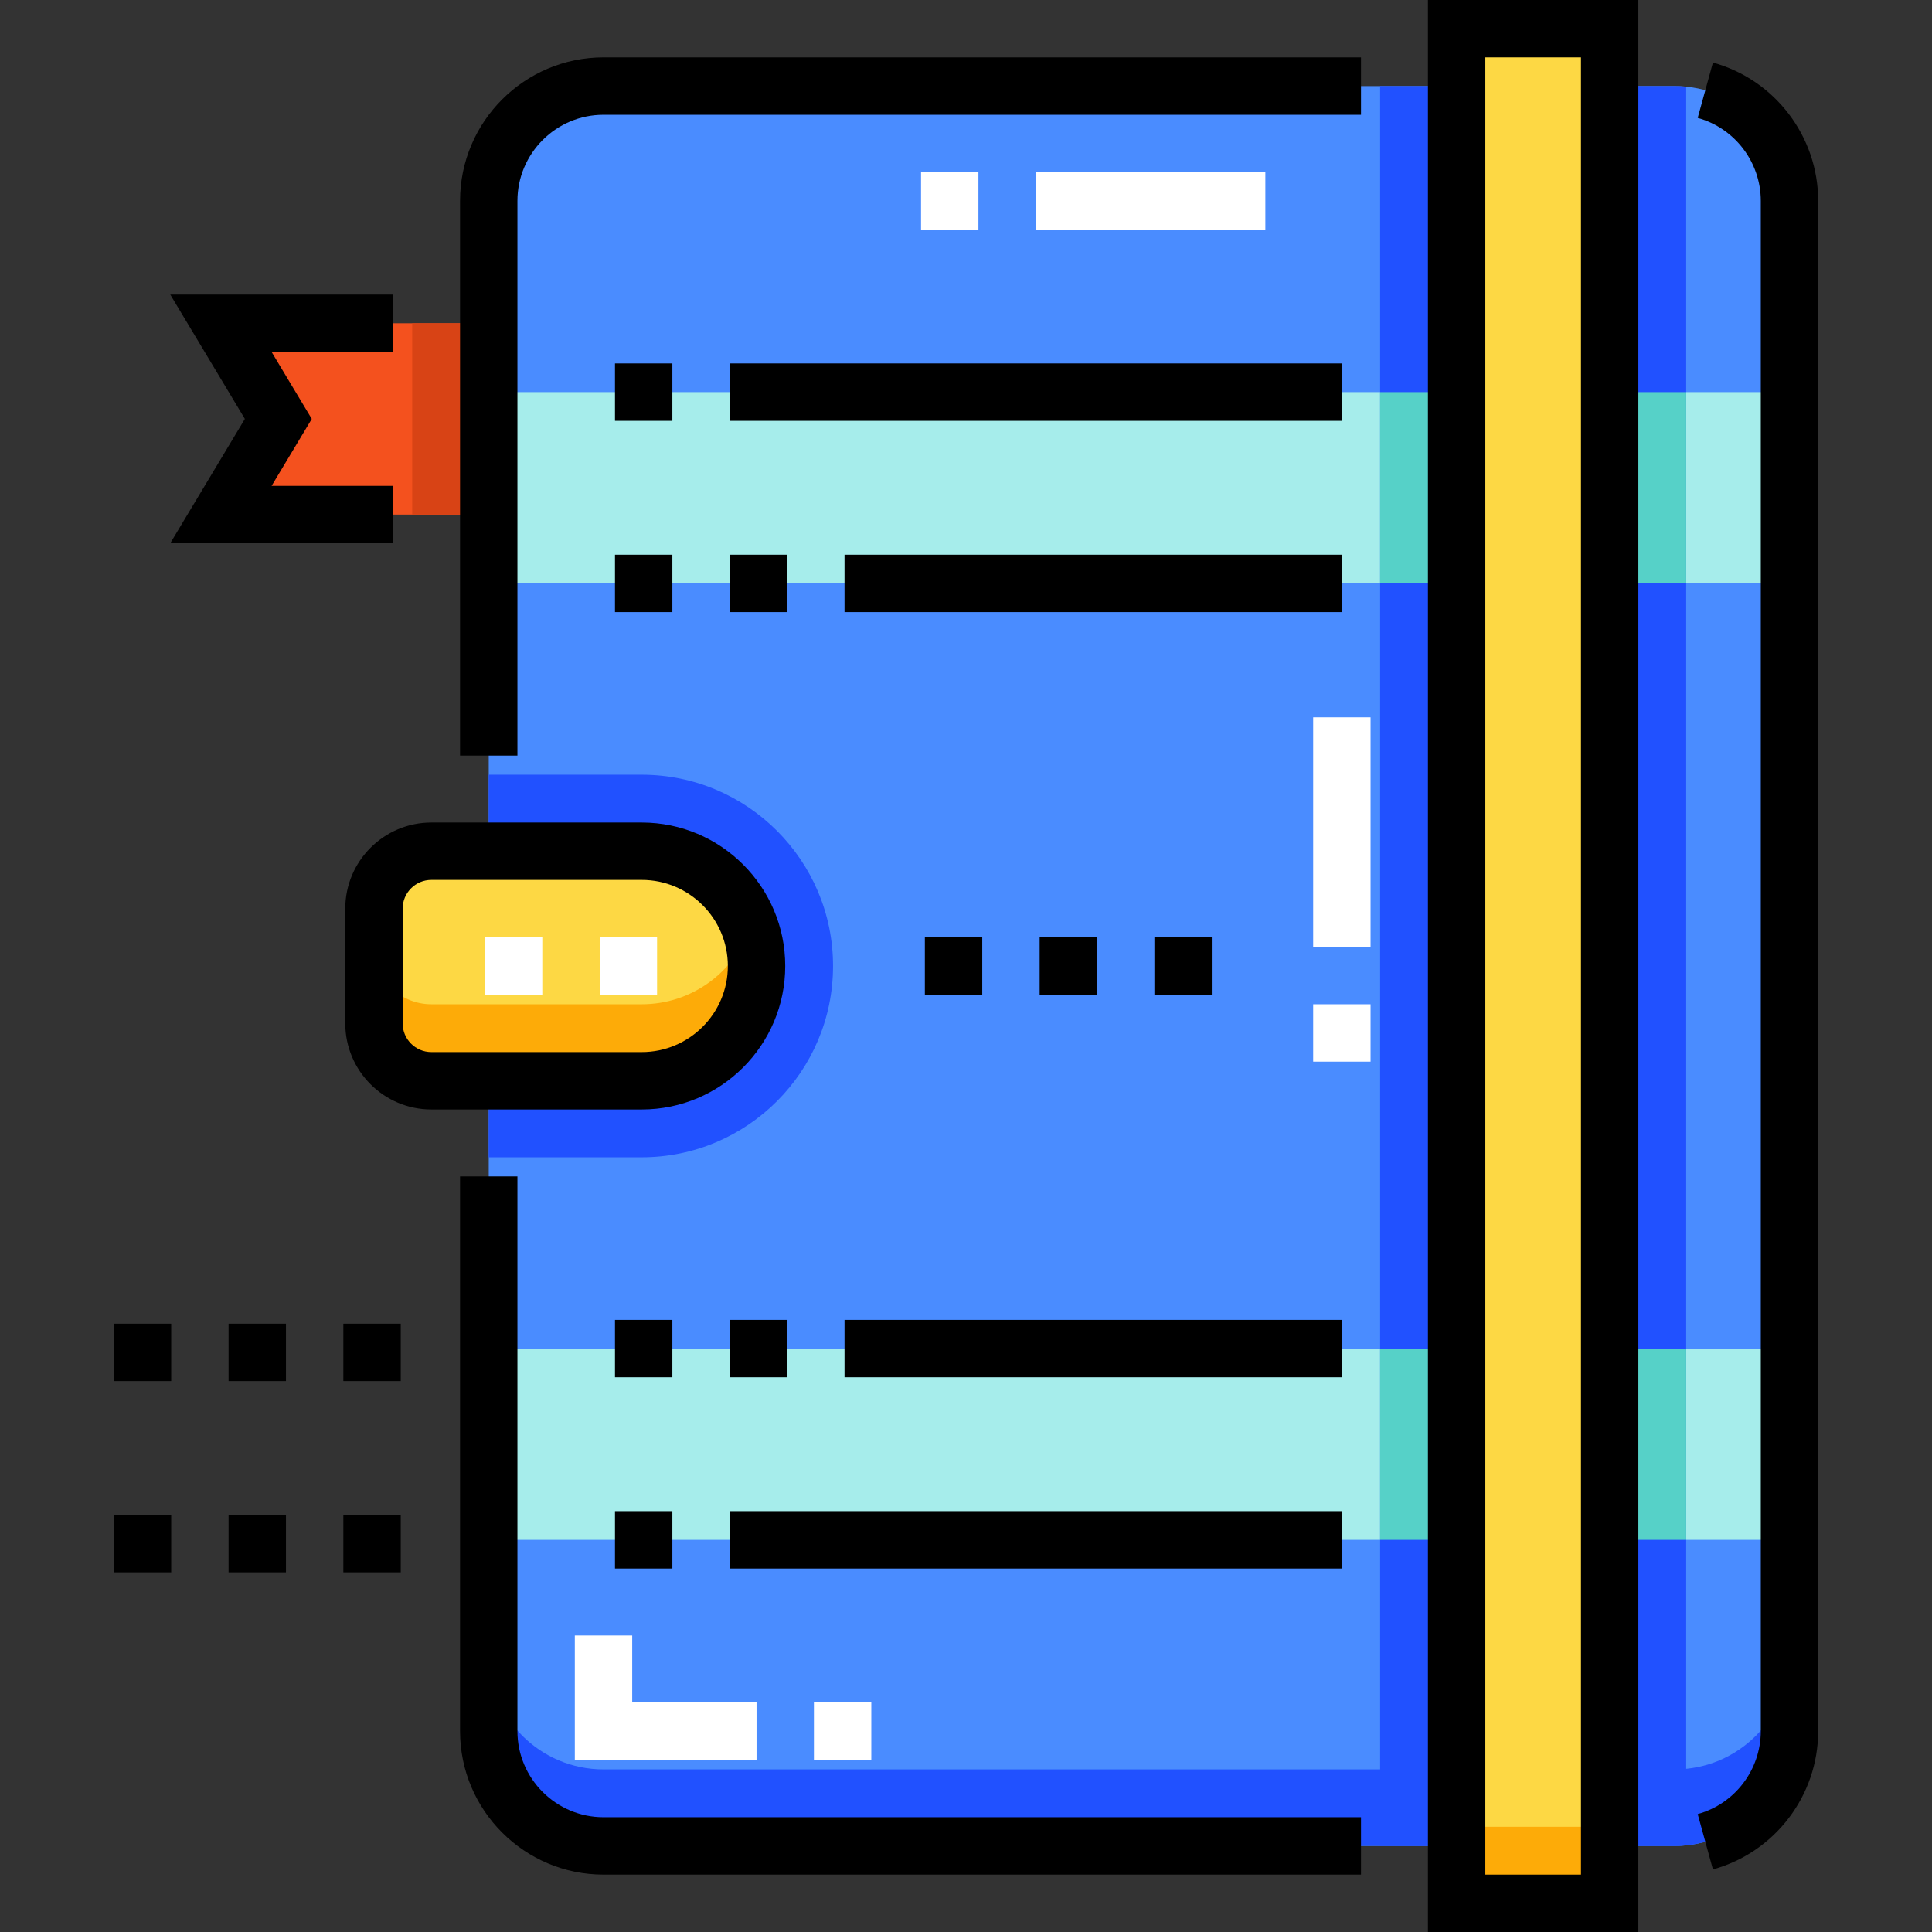 <svg version="1.1" id="Capa_1" xmlns="http://www.w3.org/2000/svg" xmlns:xlink="http://www.w3.org/1999/xlink" x="0px" y="0px"
	 viewBox="0 0 512 512" style="enable-background:new 0 0 512 512;" xml:space="preserve">
<rect x="0" y="0" width="512" height="512" fill="#333333" stroke="none"/>
<path style="fill:#4A8CFF;" d="M443.818,489.188H159.937c-16.799,0-30.416-13.617-30.416-30.416V53.228
	c0-16.799,13.617-30.416,30.416-30.416h283.881c16.799,0,30.416,13.617,30.416,30.416v405.545
	C474.234,475.571,460.617,489.188,443.818,489.188z"/>
<g>
	<rect x="129.521" y="103.921" style="fill:#A6EDEB;" width="344.713" height="50.693"/>
	<rect x="129.521" y="357.386" style="fill:#A6EDEB;" width="344.713" height="50.693"/>
</g>
<g>
	<path style="fill:#2151FF;" d="M170.075,205.307h-40.554v101.386h40.554c27.952,0,50.693-22.741,50.693-50.693
		S198.027,205.307,170.075,205.307z"/>
	<path style="fill:#2151FF;" d="M365.751,489.188h78.067c1.027,0,2.041-0.053,3.042-0.152V22.964
		c-1.001-0.099-2.015-0.152-3.042-0.152h-78.067V489.188z"/>
</g>
<path style="fill:#FDD844;" d="M170.075,286.416h-55.762c-8.399,0-15.208-6.809-15.208-15.208v-30.416
	c0-8.399,6.809-15.208,15.208-15.208h55.762c16.799,0,30.416,13.617,30.416,30.416l0,0
	C200.491,272.799,186.874,286.416,170.075,286.416z"/>
<polygon style="fill:#F4511E;" points="58.55,85.671 129.521,85.671 129.521,136.364 58.55,136.364 73.758,111.018 "/>
<rect x="109.244" y="85.671" style="fill:#D84315;" width="20.277" height="50.693"/>
<path style="fill:#FDAB08;" d="M170.075,266.139h-55.762c-8.399,0-15.208-6.809-15.208-15.208v20.277
	c0,8.399,6.809,15.208,15.208,15.208h55.762c16.799,0,30.416-13.617,30.416-30.416l0,0c0-3.556-0.616-6.967-1.738-10.139
	C194.577,257.674,183.317,266.139,170.075,266.139z"/>
<path style="fill:#2151FF;" d="M443.818,468.911H159.937c-16.799,0-30.416-13.617-30.416-30.416v20.277
	c0,16.799,13.617,30.416,30.416,30.416h283.881c16.799,0,30.416-13.617,30.416-30.416v-20.277
	C474.234,455.294,460.617,468.911,443.818,468.911z"/>
<g>
	<rect x="365.751" y="357.386" style="fill:#56D1C8;" width="81.109" height="50.693"/>
	<rect x="365.751" y="103.921" style="fill:#56D1C8;" width="81.109" height="50.693"/>
</g>
<rect x="386.028" y="7.604" style="fill:#FDD844;" width="40.554" height="496.792"/>
<rect x="386.028" y="484.119" style="fill:#FDAB08;" width="40.554" height="20.277"/>
<path d="M378.424,512h55.762V0h-55.762V512z M393.632,15.208h25.347v481.584h-25.347V15.208z"/>
<path d="M121.917,53.228v147.01h15.208V53.228c0-12.578,10.234-22.812,22.812-22.812h200.745V15.208H159.937
	C138.972,15.208,121.917,32.263,121.917,53.228z"/>
<path d="M137.125,458.772v-147.01h-15.208v147.01c0,20.965,17.055,38.02,38.02,38.02h200.745v-15.208H159.937
	C147.359,481.584,137.125,471.35,137.125,458.772z"/>
<path d="M453.945,16.585l-4.034,14.663c9.844,2.707,16.718,11.746,16.718,21.98v405.545c0,10.234-6.874,19.273-16.718,21.98
	l4.034,14.664c16.422-4.517,27.892-19.585,27.892-36.643V53.228C481.838,36.171,470.368,21.101,453.945,16.585z"/>
<rect x="193.394" y="96.317" width="162.218" height="15.208"/>
<rect x="162.978" y="96.317" width="15.208" height="15.208"/>
<rect x="162.978" y="147.01" width="15.208" height="15.208"/>
<rect x="193.394" y="147.01" width="15.208" height="15.208"/>
<rect x="223.81" y="147.01" width="131.802" height="15.208"/>
<rect x="193.394" y="349.782" width="15.208" height="15.208"/>
<rect x="162.978" y="349.782" width="15.208" height="15.208"/>
<rect x="223.81" y="349.782" width="131.802" height="15.208"/>
<rect x="162.978" y="400.475" width="15.208" height="15.208"/>
<rect x="193.394" y="400.475" width="162.218" height="15.208"/>
<path d="M208.095,256c0-20.965-17.055-38.02-38.02-38.02h-55.762c-12.578,0-22.812,10.234-22.812,22.812v30.416
	c0,12.578,10.234,22.812,22.812,22.812h55.762C191.04,294.02,208.095,276.965,208.095,256z M106.709,271.208v-30.416
	c0-4.193,3.411-7.604,7.604-7.604h55.762c12.578,0,22.812,10.234,22.812,22.812c0,12.578-10.234,22.812-22.812,22.812h-55.762
	C110.12,278.812,106.709,275.401,106.709,271.208z"/>
<polygon points="104.174,143.968 104.174,128.76 71.98,128.76 82.626,111.018 71.98,93.275 104.174,93.275 104.174,78.067 
	45.121,78.067 64.891,111.018 45.121,143.968 "/>
<rect x="305.933" y="248.396" width="15.208" height="15.208"/>
<rect x="245.101" y="248.396" width="15.208" height="15.208"/>
<rect x="275.517" y="248.396" width="15.208" height="15.208"/>
<rect x="30.162" y="350.796" width="15.208" height="15.208"/>
<rect x="60.578" y="350.796" width="15.208" height="15.208"/>
<rect x="90.994" y="350.796" width="15.208" height="15.208"/>
<rect x="60.578" y="401.489" width="15.208" height="15.208"/>
<rect x="30.162" y="401.489" width="15.208" height="15.208"/>
<rect x="90.994" y="401.489" width="15.208" height="15.208"/>
<g>
	<path style="fill:#FFFFFF;" d="M230.907,466.376h-15.208v-15.208h15.208V466.376z M200.491,466.376h-48.158v-32.951h15.208v17.743
		h32.95V466.376z"/>
	<path style="fill:#FFFFFF;" d="M335.335,60.832h-60.832V45.624h60.832V60.832z M259.295,60.832h-15.208V45.624h15.208V60.832z"/>
	<path style="fill:#FFFFFF;" d="M174.131,263.604h-15.208v-15.208h15.208V263.604z M143.715,263.604h-15.208v-15.208h15.208V263.604
		z"/>
	<path style="fill:#FFFFFF;" d="M363.216,281.347h-15.208v-15.208h15.208V281.347z M363.216,250.931h-15.208v-60.832h15.208V250.931
		z"/>
</g>
<g>
</g>
<g>
</g>
<g>
</g>
<g>
</g>
<g>
</g>
<g>
</g>
<g>
</g>
<g>
</g>
<g>
</g>
<g>
</g>
<g>
</g>
<g>
</g>
<g>
</g>
<g>
</g>
<g>
</g>
</svg>
